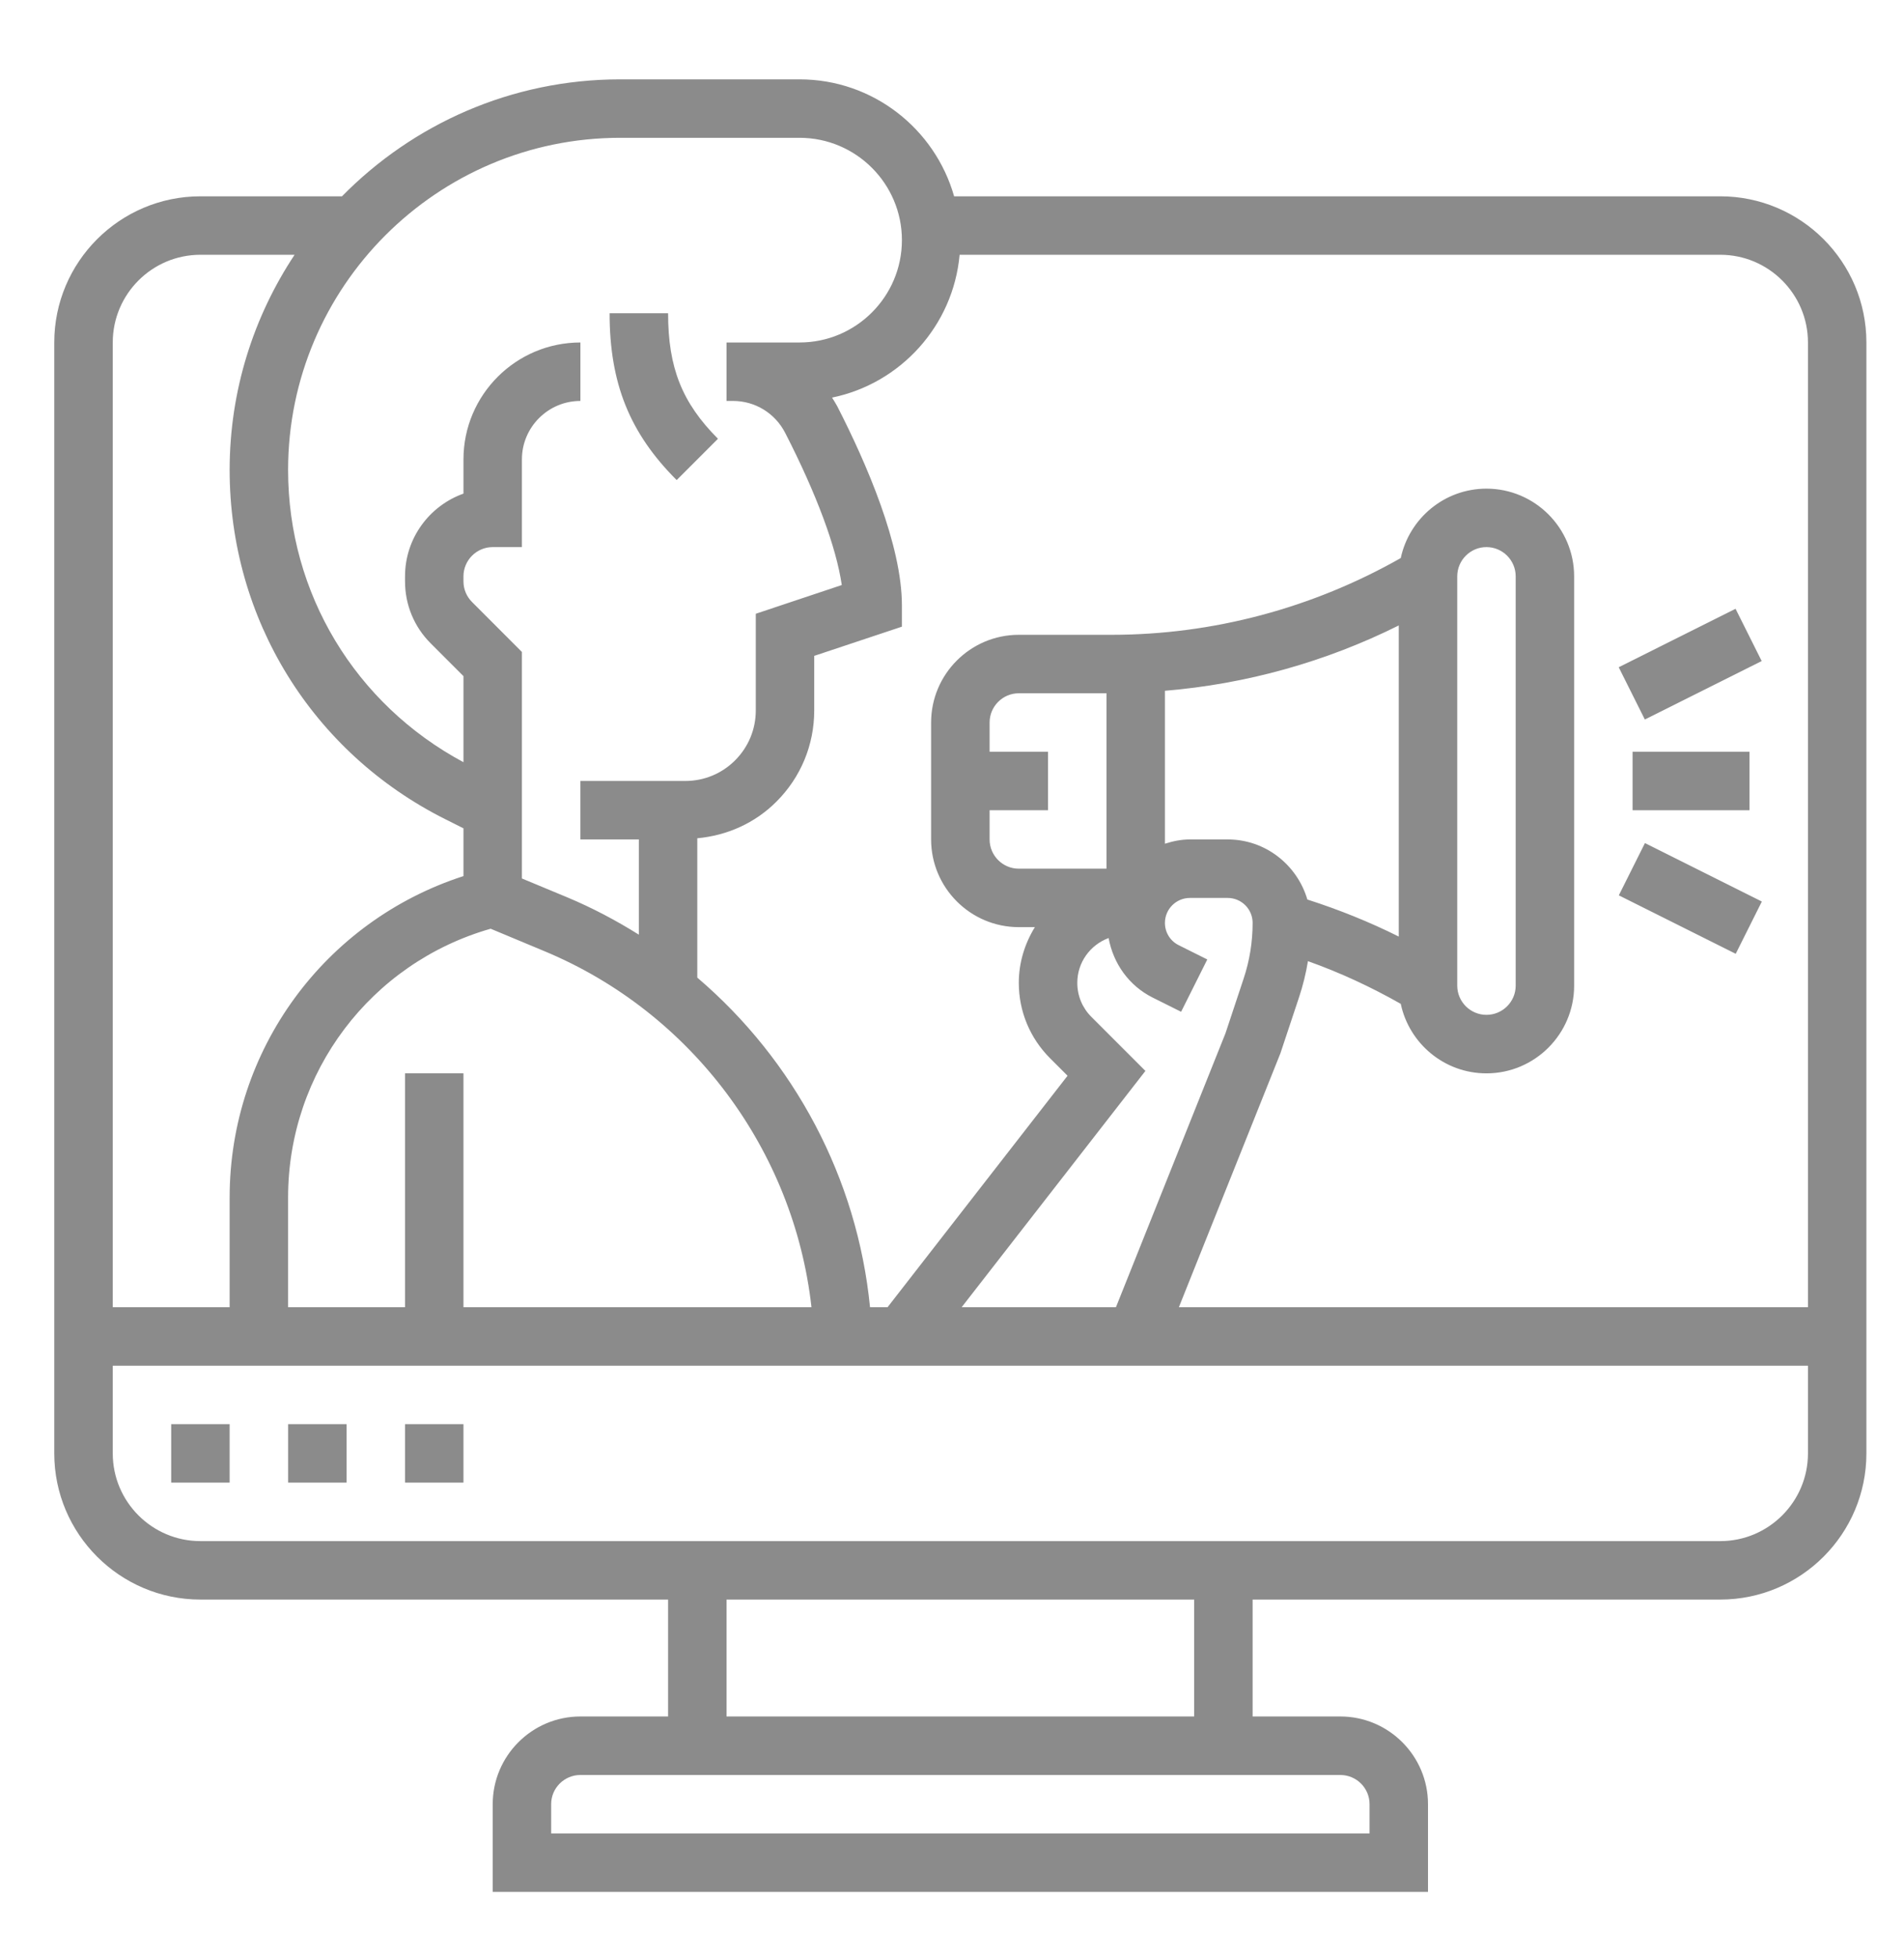 <svg width="36" height="37" viewBox="0 0 36 37" fill="none" xmlns="http://www.w3.org/2000/svg">
<g clip-path="url(#clip0_11_321)">
<path d="M13.575 8.294C12.896 7.614 12.632 6.95 12.632 5.921H11.526C11.526 7.244 11.905 8.187 12.794 9.075L13.575 8.294Z" fill="#8B8B8B"/>
<path d="M32.526 3.711H18.04C17.678 2.437 16.507 1.5 15.118 1.5H11.726C9.668 1.5 7.806 2.348 6.466 3.711H3.79C2.266 3.711 1.026 4.95 1.026 6.474V27.474C1.026 28.997 2.266 30.237 3.79 30.237H12.632V32.447H10.974C10.06 32.447 9.316 33.191 9.316 34.105V35.763H27V34.105C27 33.191 26.256 32.447 25.342 32.447H23.684V30.237H32.526C34.05 30.237 35.289 28.997 35.289 27.474V6.474C35.289 4.95 34.05 3.711 32.526 3.711ZM18.144 4.816H32.526C33.44 4.816 34.184 5.56 34.184 6.474V24.71H22.29L24.209 19.912L24.561 18.854C24.636 18.629 24.692 18.401 24.73 18.169C25.338 18.385 25.924 18.658 26.485 18.976C26.644 19.726 27.309 20.29 28.105 20.29C29.019 20.29 29.763 19.546 29.763 18.632V10.895C29.763 9.981 29.019 9.237 28.105 9.237C27.31 9.237 26.645 9.801 26.485 10.549C24.818 11.495 22.934 12 21.015 12H19.263C18.349 12 17.605 12.744 17.605 13.658V15.868C17.605 16.782 18.349 17.526 19.263 17.526H19.567C19.376 17.836 19.263 18.197 19.263 18.579C19.263 19.117 19.473 19.622 19.853 20.003L20.185 20.335L16.782 24.71H16.45C16.209 22.268 15.014 20.04 13.184 18.48V15.846C13.748 15.794 14.275 15.56 14.68 15.154C15.141 14.694 15.395 14.081 15.395 13.429V12.398L17.053 11.846V11.447C17.053 10.305 16.387 8.767 15.83 7.679C15.8 7.622 15.765 7.57 15.732 7.516C17.027 7.25 18.023 6.158 18.144 4.816ZM20.634 19.221C20.463 19.05 20.369 18.822 20.369 18.579C20.369 18.198 20.607 17.864 20.961 17.732C21.05 18.213 21.343 18.631 21.793 18.857L22.332 19.126L22.827 18.137L22.288 17.868C22.126 17.788 22.026 17.626 22.026 17.446C22.026 17.185 22.238 16.974 22.498 16.974H23.212C23.473 16.974 23.684 17.185 23.684 17.446C23.684 17.806 23.627 18.162 23.512 18.505L23.171 19.532L21.1 24.71H18.183L21.657 20.244L20.634 19.221ZM18.711 15.316H19.816V14.21H18.711V13.658C18.711 13.353 18.959 13.105 19.263 13.105H20.921V16.421H19.263C18.959 16.421 18.711 16.173 18.711 15.868V15.316ZM26.447 17.704C25.89 17.426 25.312 17.194 24.719 17.004C24.526 16.35 23.928 15.868 23.212 15.868H22.498C22.333 15.868 22.176 15.901 22.026 15.949V13.058C23.565 12.93 25.065 12.512 26.447 11.823V17.704ZM27.553 18.632V10.895C27.553 10.59 27.801 10.342 28.105 10.342C28.41 10.342 28.658 10.59 28.658 10.895V18.632C28.658 18.936 28.41 19.184 28.105 19.184C27.801 19.184 27.553 18.936 27.553 18.632ZM7.658 20.29V24.71H5.447V22.636C5.447 20.267 7.013 18.203 9.277 17.556L10.293 17.98C13.078 19.139 15.01 21.741 15.343 24.71H8.763V20.29H7.658ZM11.726 2.605H15.118C16.185 2.605 17.053 3.473 17.053 4.539C17.053 5.606 16.185 6.474 15.118 6.474H13.86H13.737V7.579H13.86C14.277 7.579 14.655 7.811 14.846 8.183C15.44 9.342 15.811 10.342 15.916 11.059L14.29 11.602V13.43C14.29 13.786 14.151 14.121 13.898 14.374C13.647 14.625 13.312 14.763 12.956 14.763H10.974V15.868H12.079V17.668C11.649 17.399 11.196 17.159 10.719 16.96L9.868 16.606V12.324L8.925 11.38C8.821 11.276 8.763 11.137 8.763 10.989V10.895C8.763 10.59 9.011 10.342 9.316 10.342H9.868V8.684C9.868 8.075 10.364 7.579 10.974 7.579V6.474C9.755 6.474 8.763 7.465 8.763 8.684V9.331C8.12 9.56 7.658 10.174 7.658 10.895V10.989C7.658 11.432 7.83 11.849 8.144 12.162L8.763 12.781V14.408C6.717 13.311 5.447 11.216 5.447 8.884C5.447 5.422 8.264 2.605 11.726 2.605ZM3.79 4.816H5.57C4.796 5.984 4.342 7.381 4.342 8.884C4.342 11.699 5.906 14.229 8.424 15.488L8.763 15.658V16.561C6.14 17.409 4.342 19.846 4.342 22.637V24.71H2.132V6.474C2.132 5.56 2.875 4.816 3.79 4.816ZM25.895 34.105V34.658H10.421V34.105C10.421 33.8 10.669 33.553 10.974 33.553H25.342C25.647 33.553 25.895 33.8 25.895 34.105ZM22.579 32.447H13.737V30.237H22.579V32.447ZM32.526 29.132H3.79C2.875 29.132 2.132 28.388 2.132 27.474V25.816H34.184V27.474C34.184 28.388 33.44 29.132 32.526 29.132Z" fill="#8B8B8B"/>
<path d="M7.658 26.921H8.763V28.026H7.658V26.921Z" fill="#8B8B8B"/>
<path d="M3.237 26.921H4.342V28.026H3.237V26.921Z" fill="#8B8B8B"/>
<path d="M5.448 26.921H6.553V28.026H5.448V26.921Z" fill="#8B8B8B"/>
<path d="M30.868 14.21H33.079V15.316H30.868V14.21Z" fill="#8B8B8B"/>
<path d="M30.606 12.613L32.815 11.508L33.309 12.496L31.1 13.601L30.606 12.613Z" fill="#8B8B8B"/>
<path d="M30.608 16.925L31.102 15.937L33.312 17.042L32.818 18.03L30.608 16.925Z" fill="#8B8B8B"/>
</g>
<defs>
<clipPath id="clip0_11_321">
<rect width="35.368" height="35.368" fill="white" transform="translate(0.474 0.947)"/>
</clipPath>
</defs>
</svg>
